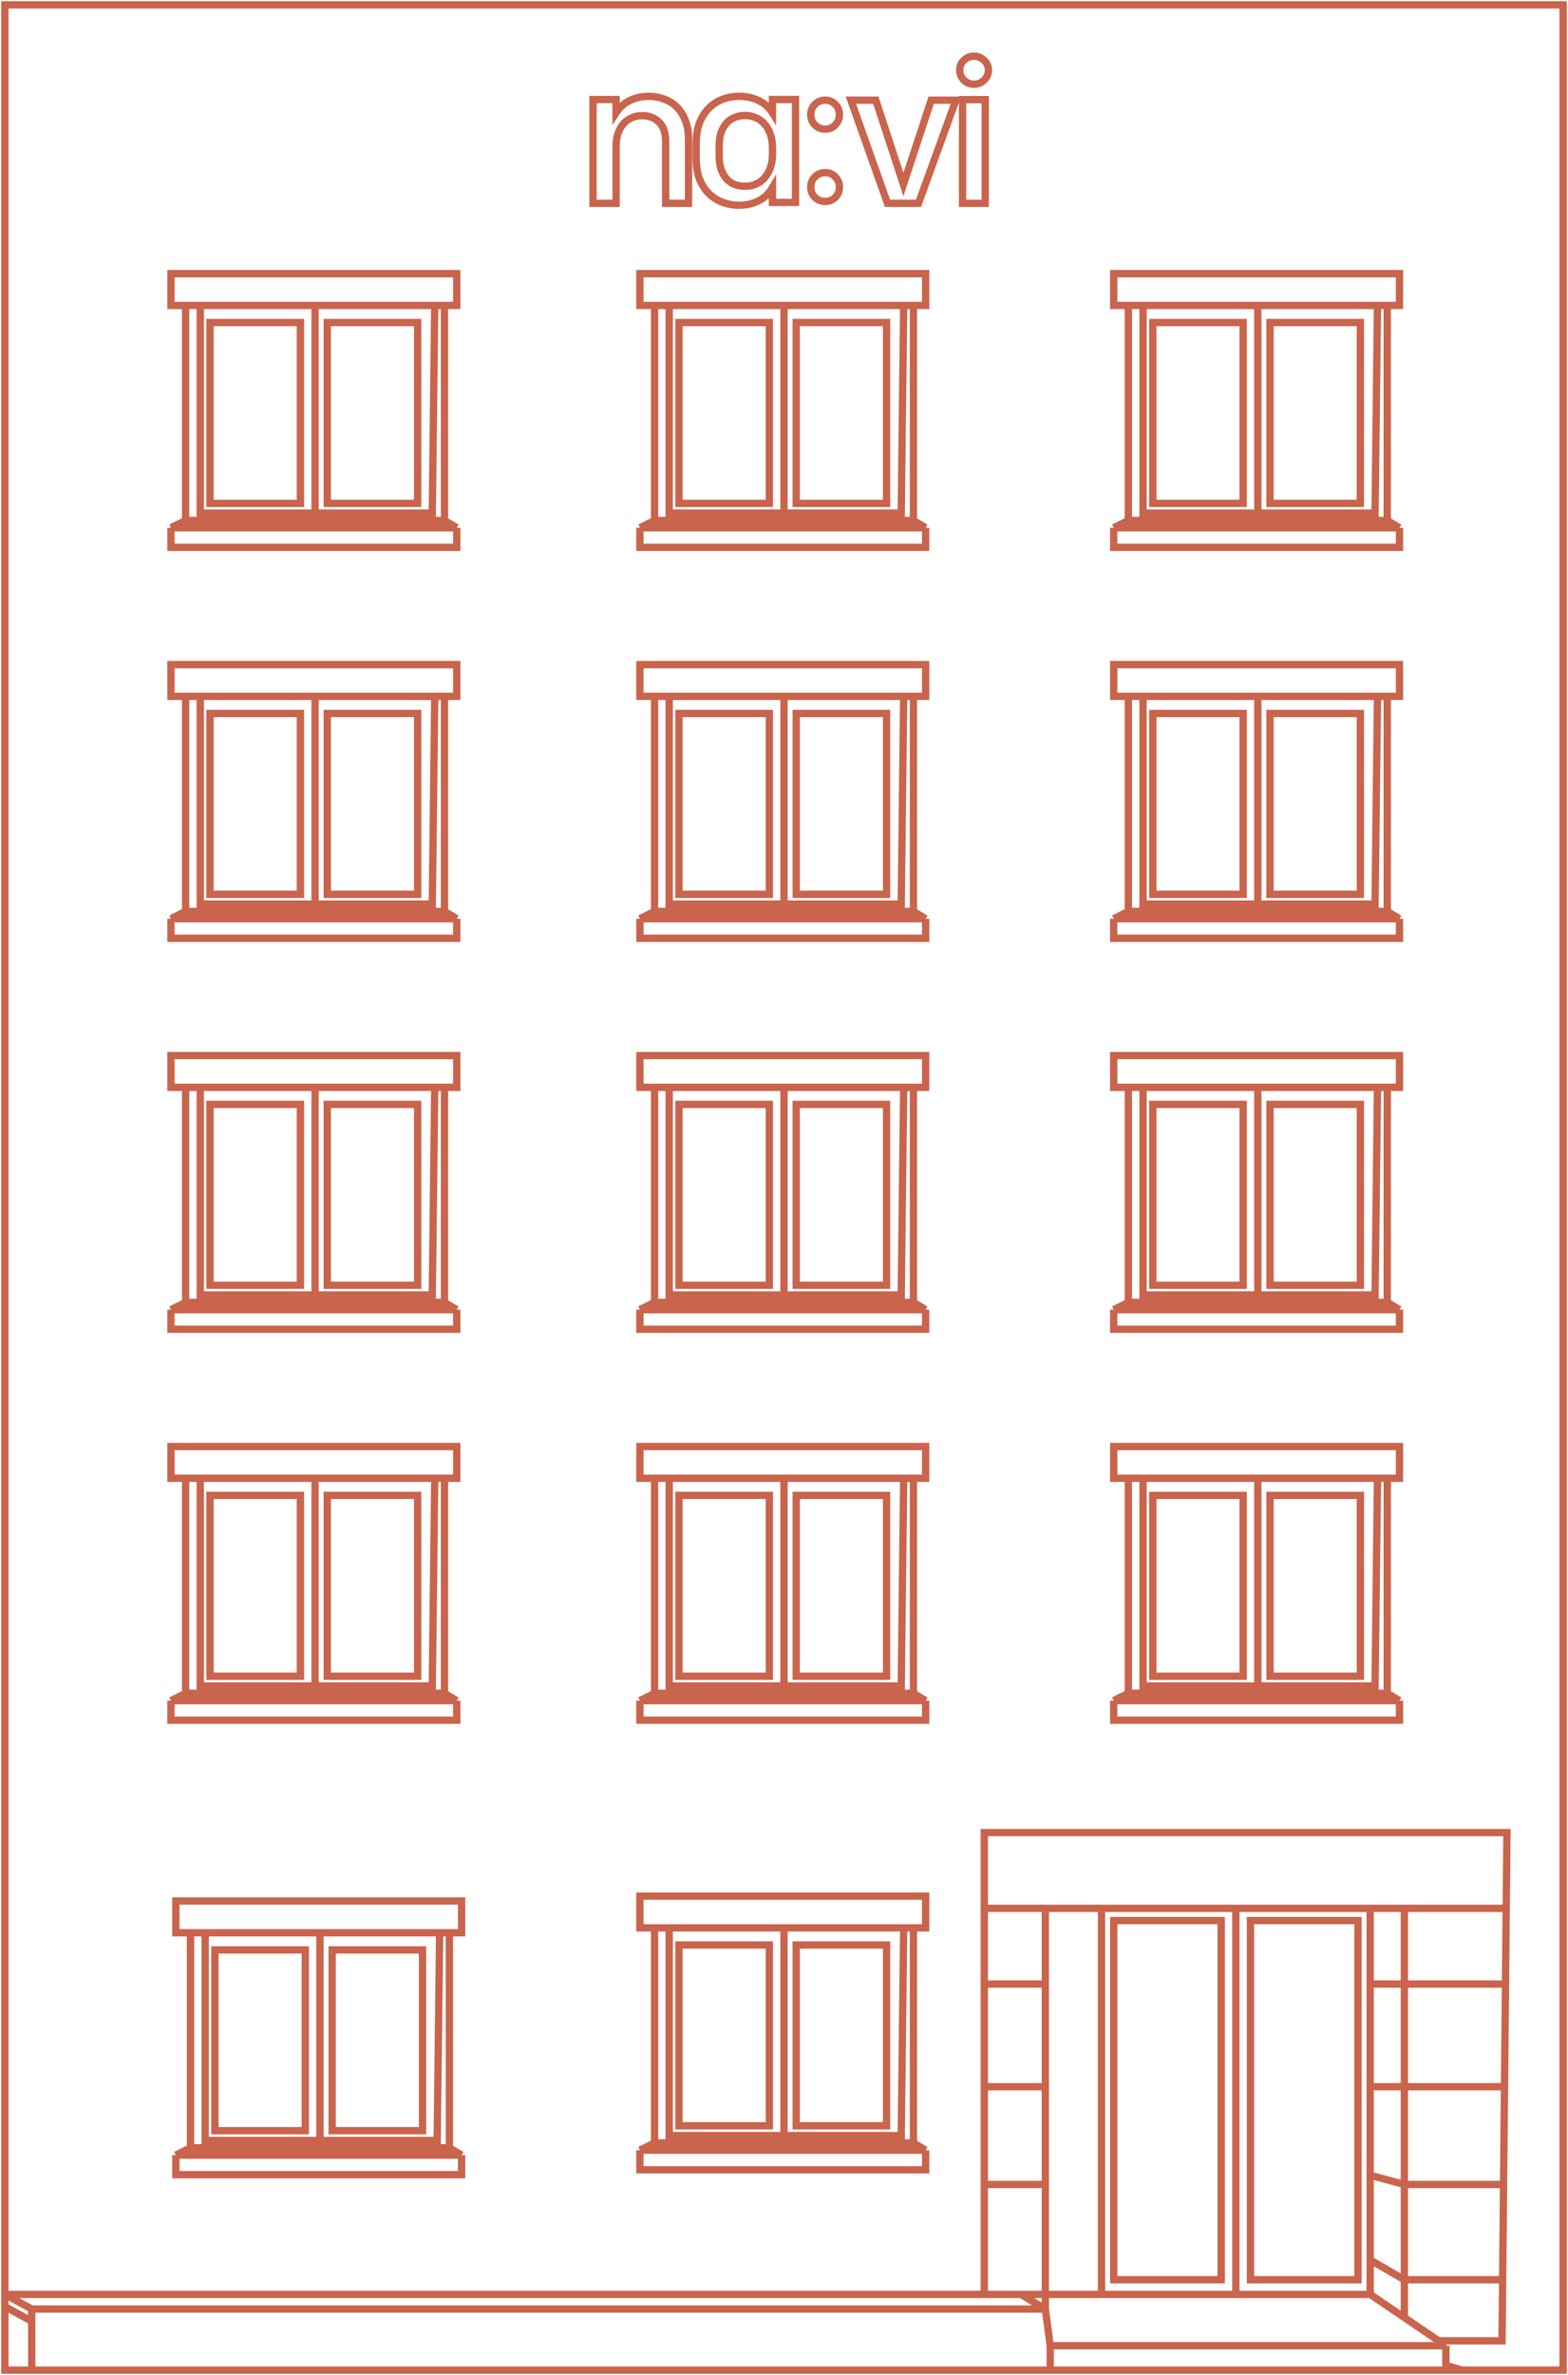 <svg width="321" height="486" viewBox="0 0 321 486" fill="none" xmlns="http://www.w3.org/2000/svg">
<path d="M215 485H200.5H120H21H6.5M215 485V480M215 485H299.268M215 480H296M215 480L214.5 476.25L214 472.5M296 480V484L299.268 485M296 480L294.524 479M299.268 485H320V1H3.5H1V469.5M280.5 469.5L287.5 474.242M280.5 469.5H253M280.5 469.5V462.459M214 469.5V472.5M214 469.5H225.5M214 469.5H209M214 469.5V447M214 472.5L209 469.5M214 472.5H6.5M214 390.5H225.5M214 390.5V406M214 390.5H201.5M287.5 390.5H280.5M287.5 390.5V406M287.5 390.5H308.351M287.5 474.242L294.524 479M287.5 474.242V466.5M280.5 390.5H253M280.5 390.5V406M225.5 390.5V469.5M225.5 390.5H253M225.5 469.5H253M253 469.5V390.5M201.5 469.5H209M201.5 469.5H1M201.5 469.5V447M294.524 479H307.5L307.62 466.5M6.5 472.5L1 469.5M6.5 472.5V475M1 469.5V472M6.5 485H1V472M6.5 485V475M1 472L6.5 475M94.5 441V445H36V441M94.5 441H36M94.5 441L92 439.5M36 441L39 439.5M39 439.5H92M39 439.5V395.5M92 439.5V395.5M39 395.5H36V389H94.5V395.5H92M39 395.5H42M92 395.5H90M65.5 438V395.5M65.5 395.5H90M65.5 395.5H42M90 395.5L89.5 438H42V395.5M201.5 447H214M201.5 447V427M214 447V427M201.5 427H214M201.5 427V406M214 427V406M201.5 406H214M201.5 406V390.5M201.5 390.5V375H308.5L308.351 390.5M287.5 406H308.202M287.5 406V427M287.5 406H280.5M308.202 406L308.351 390.5M308.202 406L308 427M287.5 427H308M287.5 427V447M287.5 427H280.5M308 427L307.808 447M287.5 447H307.808M287.5 447V466.5M287.5 447L280.5 445.124M307.808 447L307.62 466.5M287.5 466.5H307.62M287.5 466.5L280.5 462.459M280.5 462.459V445.124M280.5 445.124V427M280.5 427V406M93.5 348V352H35V348M93.5 348H35M93.5 348L91 346.5M35 348L38 346.5M38 346.5H91M38 346.5V302.5M91 346.5V302.5M38 302.5H35V296H93.5V302.5H91M38 302.5H41M91 302.5H89M64.5 345V302.5M64.5 302.5H89M64.5 302.5H41M89 302.5L88.5 345H41V302.5M93.5 268V272H35V268M93.5 268H35M93.5 268L91 266.5M35 268L38 266.5M38 266.5H91M38 266.5V222.5M91 266.5V222.5M38 222.5H35V216H93.5V222.5H91M38 222.5H41M91 222.5H89M64.5 265V222.5M64.5 222.5H89M64.5 222.5H41M89 222.5L88.5 265H41V222.5M93.5 188V192H35V188M93.5 188H35M93.5 188L91 186.5M35 188L38 186.5M38 186.5H91M38 186.5V142.5M91 186.5V142.5M38 142.5H35V136H93.5V142.5H91M38 142.5H41M91 142.5H89M64.5 185V142.5M64.5 142.5H89M64.5 142.5H41M89 142.5L88.5 185H41V142.5M93.5 108V112H35V108M93.5 108H35M93.5 108L91 106.5M35 108L38 106.5M38 106.5H91M38 106.5V62.5M91 106.5V62.5M38 62.5H35V56H93.5V62.5H91M38 62.5H41M91 62.5H89M64.5 105V62.5M64.5 62.5H89M64.5 62.5H41M89 62.5L88.5 105H41V62.5M286.5 348V352H228V348M286.5 348H228M286.5 348L284 346.5M228 348L231 346.5M231 346.5H284M231 346.5V302.5M284 346.5V302.5M231 302.5H228V296H286.5V302.5H284M231 302.5H234M284 302.5H282M257.5 345V302.5M257.5 302.5H282M257.5 302.5H234M282 302.5L281.5 345H234V302.5M286.5 268V272H228V268M286.5 268H228M286.5 268L284 266.5M228 268L231 266.5M231 266.5H284M231 266.5V222.5M284 266.5V222.5M231 222.5H228V216H286.5V222.5H284M231 222.5H234M284 222.5H282M257.5 265V222.5M257.5 222.5H282M257.5 222.5H234M282 222.5L281.5 265H234V222.5M286.5 188V192H228V188M286.5 188H228M286.5 188L284 186.5M228 188L231 186.5M231 186.5H284M231 186.5V142.5M284 186.5V142.5M231 142.5H228V136H286.5V142.5H284M231 142.5H234M284 142.5H282M257.5 185V142.5M257.5 142.5H282M257.5 142.5H234M282 142.5L281.5 185H234V142.5M286.5 108V112H228V108M286.5 108H228M286.5 108L284 106.5M228 108L231 106.5M231 106.5H284M231 106.5V62.5M284 106.5V62.5M231 62.5H228V56H286.5V62.5H284M231 62.5H234M284 62.5H282M257.5 105V62.5M257.5 62.5H282M257.5 62.5H234M282 62.5L281.5 105H234V62.5M189.5 348V352H131V348M189.5 348H131M189.5 348L187 346.5M131 348L134 346.5M134 346.5H187M134 346.5V302.5M187 346.5V302.5M134 302.5H131V296H189.5V302.5H187M134 302.5H137M187 302.5H185M160.5 345V302.5M160.5 302.5H185M160.5 302.5H137M185 302.5L184.5 345H137V302.5M189.5 268V272H131V268M189.5 268H131M189.5 268L187 266.5M131 268L134 266.5M134 266.5H187M134 266.5V222.5M187 266.5V222.5M134 222.5H131V216H189.5V222.5H187M134 222.5H137M187 222.5H185M160.5 265V222.5M160.5 222.5H185M160.5 222.5H137M185 222.5L184.5 265H137V222.5M189.5 188V192H131V188M189.5 188H131M189.5 188L187 186.5M131 188L134 186.5M134 186.5H187M134 186.5V142.5M187 186.5V142.5M134 142.5H131V136H189.5V142.5H187M134 142.5H137M187 142.5H185M160.5 185V142.5M160.5 142.5H185M160.5 142.5H137M185 142.5L184.5 185H137V142.5M189.5 108V112H131V108M189.5 108H131M189.5 108L187 106.5M131 108L134 106.5M134 106.5H187M134 106.5V62.5M187 106.5V62.5M134 62.5H131V56H189.5V62.5H187M134 62.5H137M187 62.5H185M160.5 105V62.5M160.5 62.5H185M160.5 62.5H137M185 62.5L184.5 105H137V62.5M189.5 440V444H131V440M189.5 440H131M189.5 440L187 438.5M131 440L134 438.5M134 438.5H187M134 438.5V394.5M187 438.5V394.5M134 394.5H131V388H189.5V394.5H187M134 394.5H137M187 394.5H185M160.5 437V394.5M160.5 394.5H185M160.5 394.5H137M185 394.5L184.5 437H137V394.5M44 399V436H62.5V399H44ZM68 399V436H86.5V399H68ZM256 393V466.5H278V393H256ZM228 393V466.5H250V393H228ZM43 306V343H61.5V306H43ZM67 306V343H85.5V306H67ZM43 226V263H61.5V226H43ZM67 226V263H85.5V226H67ZM43 146V183H61.5V146H43ZM67 146V183H85.5V146H67ZM43 66V103H61.5V66H43ZM67 66V103H85.5V66H67ZM236 306V343H254.5V306H236ZM260 306V343H278.5V306H260ZM236 226V263H254.5V226H236ZM260 226V263H278.5V226H260ZM236 146V183H254.5V146H236ZM260 146V183H278.5V146H260ZM236 66V103H254.5V66H236ZM260 66V103H278.5V66H260ZM139 306V343H157.5V306H139ZM163 306V343H181.5V306H163ZM139 226V263H157.5V226H139ZM163 226V263H181.5V226H163ZM139 146V183H157.5V146H139ZM163 146V183H181.5V146H163ZM139 66V103H157.5V66H139ZM163 66V103H181.5V66H163ZM139 398V435H157.5V398H139ZM163 398V435H181.5V398H163ZM199.394 17.238C198.602 17.238 197.912 16.96 197.324 16.402C196.762 15.845 196.48 15.161 196.48 14.35C196.48 13.54 196.762 12.868 197.324 12.336C197.912 11.779 198.602 11.5 199.394 11.5C200.186 11.5 200.876 11.779 201.464 12.336C202.052 12.868 202.346 13.54 202.346 14.35C202.346 15.161 202.052 15.845 201.464 16.402C200.876 16.96 200.186 17.238 199.394 17.238ZM197.056 41.609V20.393H201.694V41.609H197.056ZM190.632 20.494H195.699L188.03 41.609H181.687L174.192 20.494H179.298L184.946 37.756L190.632 20.494ZM168.933 26.426C168.104 26.426 167.405 26.14 166.835 25.567C166.265 24.995 165.98 24.279 165.98 23.421C165.98 22.614 166.265 21.925 166.835 21.352C167.405 20.78 168.104 20.494 168.933 20.494C169.761 20.494 170.447 20.78 170.991 21.352C171.561 21.925 171.846 22.614 171.846 23.421C171.846 24.279 171.561 24.995 170.991 25.567C170.447 26.14 169.761 26.426 168.933 26.426ZM168.933 41.218C168.104 41.218 167.405 40.945 166.835 40.398C166.265 39.826 165.98 39.123 165.98 38.291C165.98 37.458 166.265 36.756 166.835 36.183C167.405 35.611 168.104 35.325 168.933 35.325C169.761 35.325 170.447 35.611 170.991 36.183C171.561 36.756 171.846 37.458 171.846 38.291C171.846 39.123 171.561 39.826 170.991 40.398C170.447 40.945 169.761 41.218 168.933 41.218ZM158.14 20.365H162.853V41.423H158.14V38.388C157.412 39.617 156.452 40.527 155.257 41.116C154.063 41.705 152.764 42 151.362 42H151.323C150.102 42 148.96 41.795 147.895 41.385C146.83 40.975 145.895 40.373 145.09 39.579C144.285 38.759 143.649 37.76 143.182 36.581C142.74 35.377 142.52 33.981 142.52 32.393V29.395C142.52 27.807 142.74 26.411 143.182 25.207C143.649 24.003 144.285 22.991 145.09 22.171C145.895 21.351 146.83 20.736 147.895 20.326C148.96 19.916 150.102 19.711 151.323 19.711H151.362C152.764 19.711 154.063 19.993 155.257 20.557C156.452 21.095 157.412 21.94 158.14 23.093V20.365ZM152.608 38.119C153.309 38.119 153.985 37.99 154.634 37.734C155.309 37.453 155.906 37.043 156.426 36.505C156.945 35.941 157.361 35.249 157.672 34.429C157.984 33.61 158.14 32.649 158.14 31.547V30.241C158.14 29.139 157.984 28.178 157.672 27.359C157.361 26.513 156.945 25.822 156.426 25.284C155.906 24.72 155.309 24.31 154.634 24.054C153.985 23.772 153.309 23.631 152.608 23.631H152.53C151.803 23.631 151.115 23.759 150.466 24.015C149.817 24.246 149.245 24.63 148.752 25.168C148.285 25.681 147.908 26.334 147.622 27.128C147.363 27.922 147.233 28.857 147.233 29.933V31.855C147.233 32.931 147.363 33.866 147.622 34.66C147.908 35.429 148.285 36.082 148.752 36.62C149.245 37.132 149.817 37.517 150.466 37.773C151.115 38.003 151.803 38.119 152.53 38.119H152.608ZM132.838 19.711C133.957 19.711 135.011 19.905 135.999 20.293C136.988 20.654 137.847 21.197 138.575 21.921C139.304 22.644 139.876 23.548 140.292 24.634C140.734 25.719 140.956 26.972 140.956 28.393V41.609H136.273V29.013C136.273 27.178 135.817 25.835 134.907 24.982C133.996 24.104 132.851 23.665 131.473 23.665H131.434C130.757 23.665 130.094 23.794 129.443 24.052C128.819 24.285 128.26 24.659 127.765 25.176C127.271 25.693 126.868 26.365 126.556 27.191C126.269 27.992 126.126 28.948 126.126 30.059V41.609H121.404V20.37H126.126V23.083C126.881 21.921 127.843 21.068 129.014 20.525C130.211 19.983 131.473 19.711 132.799 19.711H132.838Z" stroke="#C9644D" stroke-width="1.5"/>
</svg>
